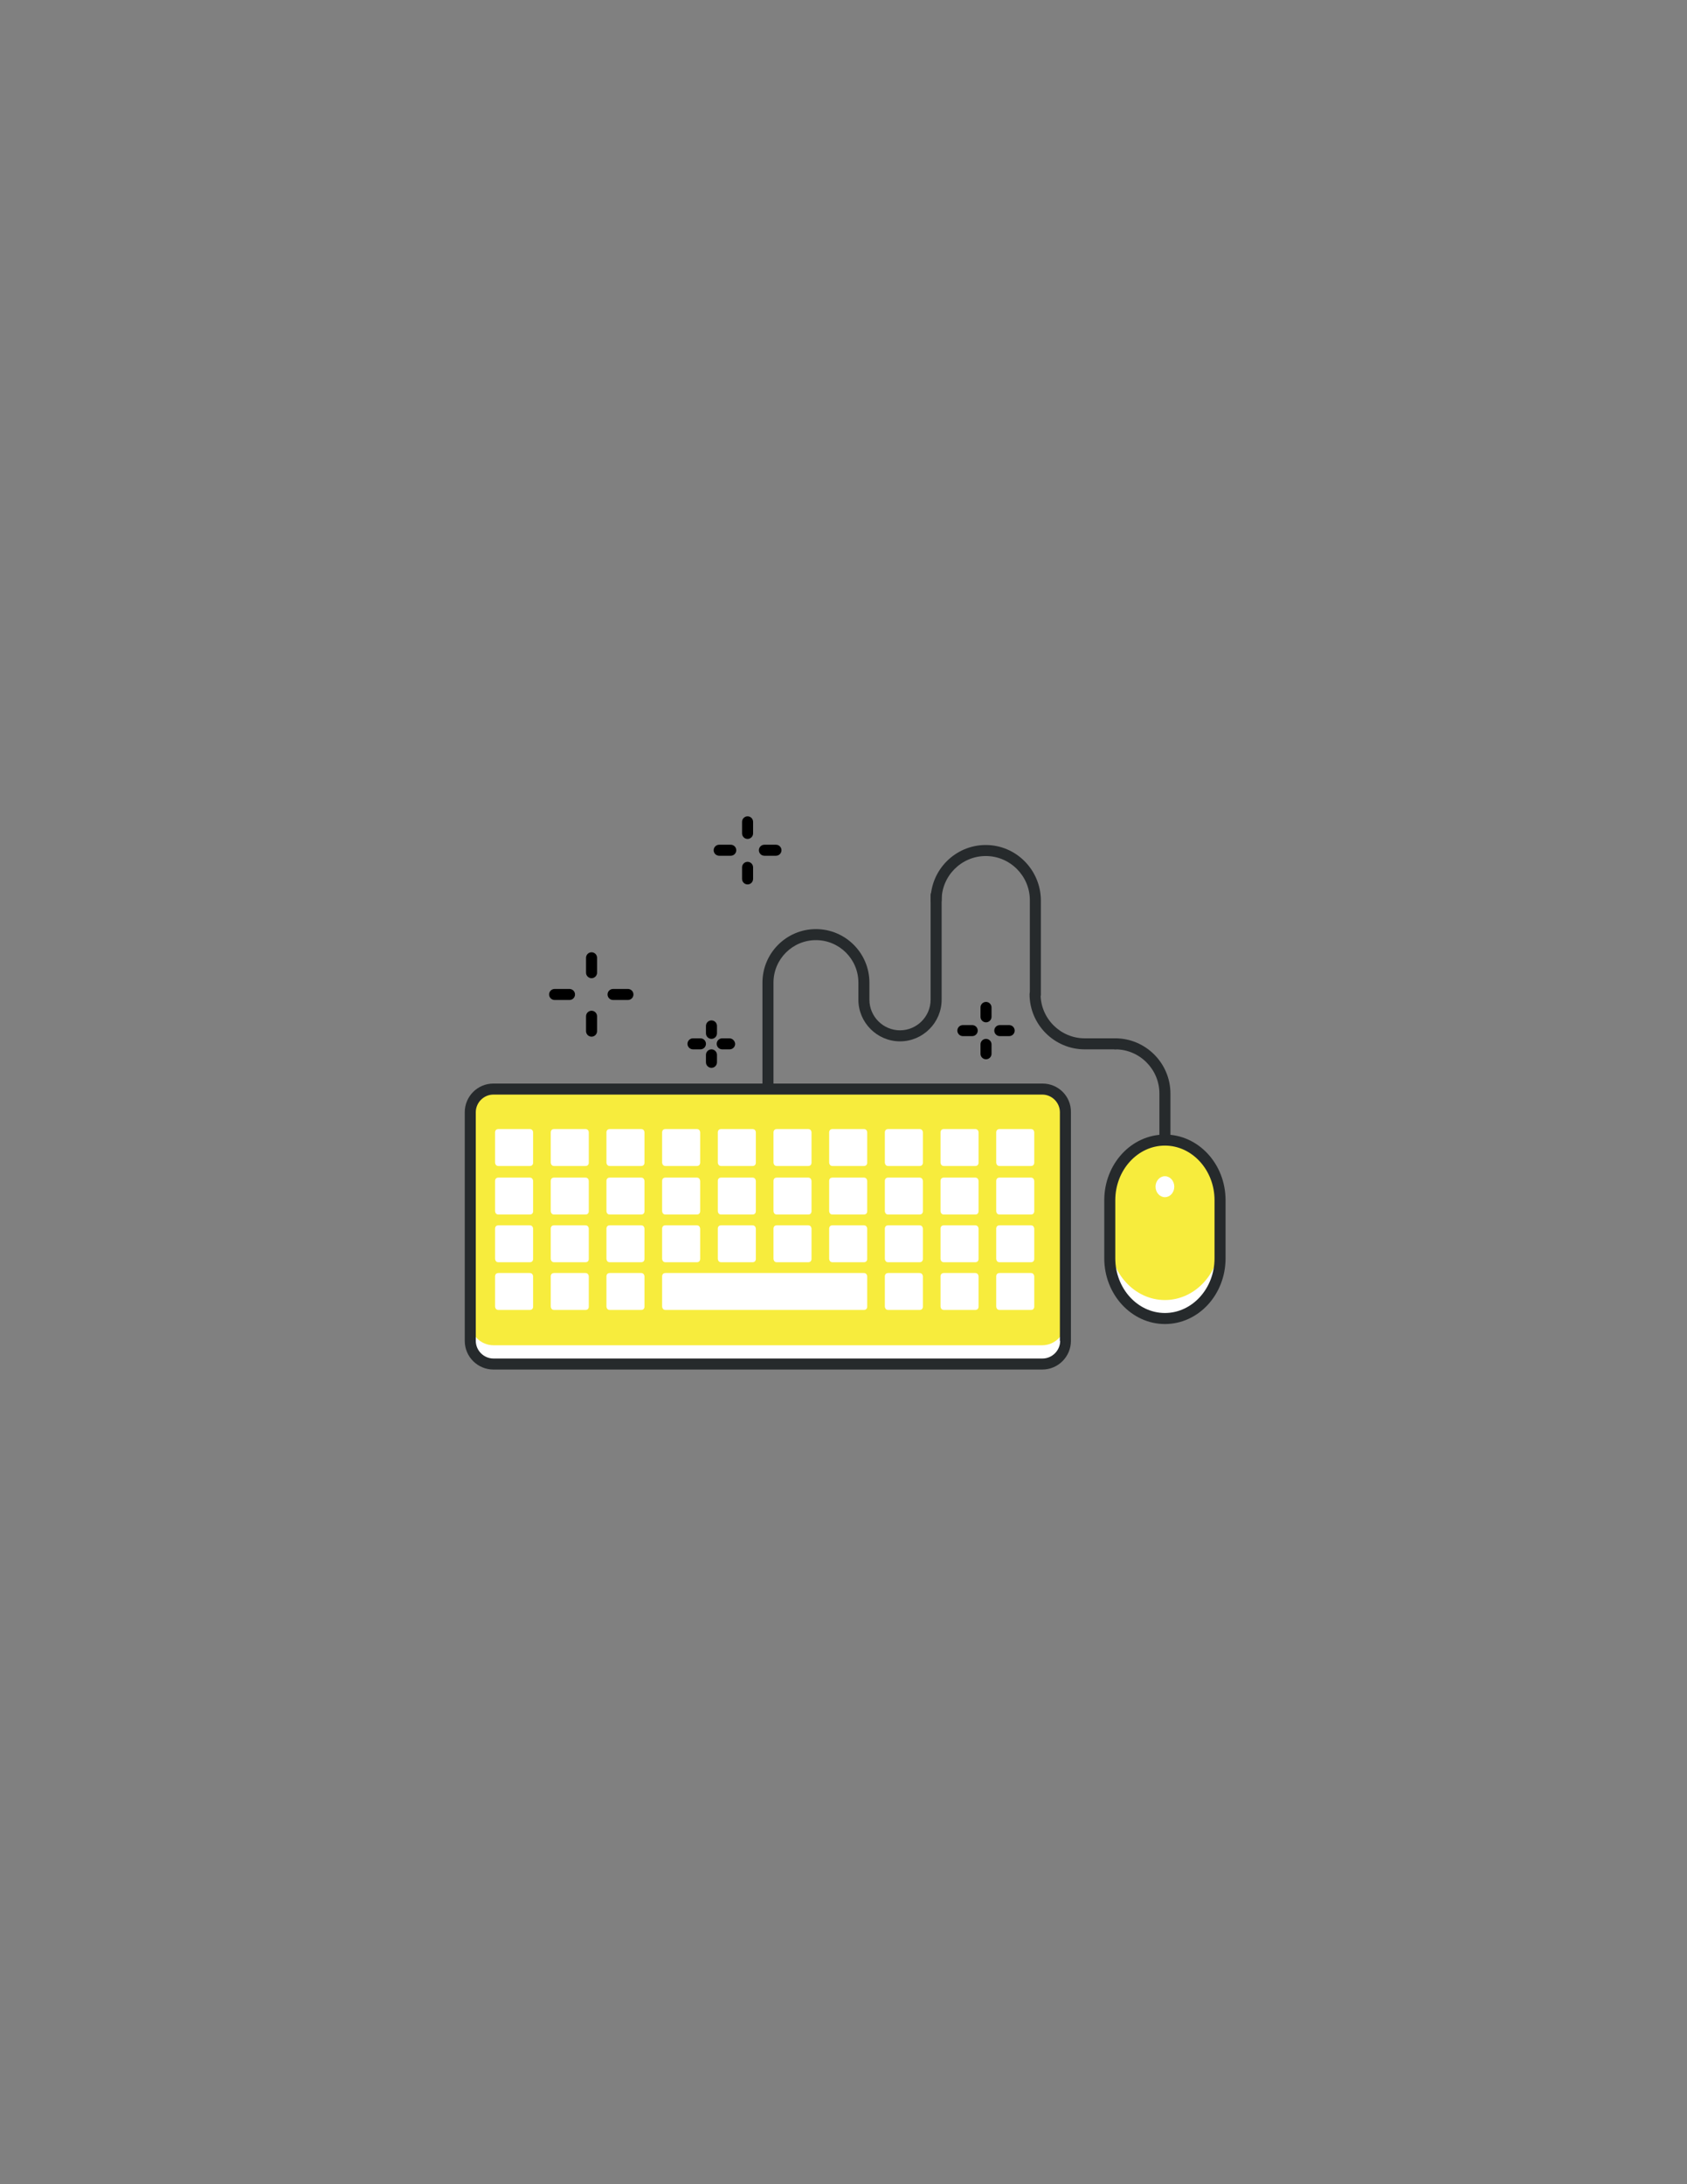 <?xml version="1.0" encoding="utf-8"?>
<!-- Generator: Adobe Illustrator 19.0.1, SVG Export Plug-In . SVG Version: 6.00 Build 0)  -->
<svg version="1.1" id="Layer_1" xmlns="http://www.w3.org/2000/svg" xmlns:xlink="http://www.w3.org/1999/xlink" x="0px" y="0px"
	 viewBox="0 0 612 792" style="enable-background:new 0 0 612 792;" xml:space="preserve">
<rect x="0" y="0" width="612" height="792" fill="#808080" stroke="none"/>
<style type="text/css">
	.st0{fill:#262A2C;}
	.st1{fill:#FFFFFF;}
	.st2{fill:#F7EC3D;}
</style>
<path class="st0" d="M339.6,322.6c-1.1,0-2,0.9-2,2v37.9c0,6.1-5,11.1-11.1,11.1c-6.1,0-11.1-5-11.1-11.1v-6.2
	c0-10.7-8.7-19.4-19.4-19.4s-19.4,8.7-19.4,19.4v40.3c0,1.1,0.9,2,2,2s2-0.9,2-2v-40.3c0-8.5,6.9-15.4,15.4-15.4
	c8.5,0,15.4,6.9,15.4,15.4v6.2c0,8.3,6.8,15.1,15.1,15.1c8.3,0,15.1-6.8,15.1-15.1v-37.9C341.6,323.5,340.7,322.6,339.6,322.6z"/>
<path class="st0" d="M357.6,306.4c-11,0-20,9-20,20c0,1.1,0.9,2,2,2c1.1,0,2-0.9,2-2c0-8.8,7.2-16,16-16s16,7.2,16,16v34.2
	c0,1.1,0.9,2,2,2c1.1,0,2-0.9,2-2v-34.2C377.5,315.4,368.6,306.4,357.6,306.4z"/>
<path class="st0" d="M404.6,376.5c-1.1,0-2,0.9-2,2c0,1.1,0.9,2,2,2c8.8,0,16,7.2,16,16v16.8c0,1.1,0.9,2,2,2c1.1,0,2-0.9,2-2v-16.8
	C424.6,385.5,415.6,376.5,404.6,376.5z"/>
<path class="st0" d="M404.6,376.5h-11.1c-8.8,0-16-7.2-16-16c0-1.1-0.9-2-2-2c-1.1,0-2,0.9-2,2c0,11,9,20,20,20h11.1
	c1.1,0,2-0.9,2-2C406.6,377.4,405.7,376.5,404.6,376.5z"/>
<path class="st1" d="M378.2,394.9H179c-4.6,0-8.4,3.8-8.4,8.4v82.9c0,4.6,3.8,8.4,8.4,8.4h199.1c4.6,0,8.4-3.8,8.4-8.4v-82.9
	C386.6,398.7,382.8,394.9,378.2,394.9z"/>
<path class="st2" d="M378.2,394.9H179c-4.6,0-8.4,3.8-8.4,8.4v76.1c0,4.6,3.8,8.4,8.4,8.4h199.1c4.6,0,8.4-3.8,8.4-8.4v-76.1
	C386.6,398.7,382.8,394.9,378.2,394.9z"/>
<path class="st0" d="M378.2,392.9H179c-5.8,0-10.4,4.7-10.4,10.4v82.9c0,5.8,4.7,10.4,10.4,10.4h199.1c5.8,0,10.4-4.7,10.4-10.4
	v-82.9C388.6,397.5,383.9,392.9,378.2,392.9z M384.6,486.2c0,3.5-2.9,6.4-6.4,6.4H179c-3.5,0-6.4-2.9-6.4-6.4v-82.9
	c0-3.5,2.9-6.4,6.4-6.4h199.1c3.5,0,6.4,2.9,6.4,6.4V486.2z"/>
<path class="st1" d="M192.2,409.4c-1.3,0-8.9,0-8.9,0s-1.3,0-2.5,0c-1.3,0-1.2,1.3-1.2,1.3v5.4v5.4c0,0,0,1.3,1.2,1.3
	c1.3,0,2.5,0,2.5,0s7.6,0,8.9,0c1.3,0,1.2-1.3,1.2-1.3v-5.4v-5.4C193.4,410.6,193.4,409.4,192.2,409.4z"/>
<path class="st1" d="M212.4,409.4c-1.3,0-8.9,0-8.9,0s-1.3,0-2.5,0c-1.3,0-1.2,1.3-1.2,1.3v5.4v5.4c0,0,0,1.3,1.2,1.3
	c1.3,0,2.5,0,2.5,0s7.6,0,8.9,0c1.3,0,1.2-1.3,1.2-1.3v-5.4v-5.4C213.6,410.6,213.6,409.4,212.4,409.4z"/>
<path class="st1" d="M232.6,409.4c-1.3,0-8.9,0-8.9,0s-1.3,0-2.5,0c-1.3,0-1.2,1.3-1.2,1.3v5.4v5.4c0,0,0,1.3,1.2,1.3
	c1.3,0,2.5,0,2.5,0s7.6,0,8.9,0c1.3,0,1.2-1.3,1.2-1.3v-5.4v-5.4C233.8,410.6,233.8,409.4,232.6,409.4z"/>
<path class="st1" d="M252.8,409.4c-1.3,0-8.9,0-8.9,0s-1.3,0-2.5,0c-1.3,0-1.2,1.3-1.2,1.3v5.4v5.4c0,0,0,1.3,1.2,1.3
	c1.3,0,2.5,0,2.5,0s7.6,0,8.9,0c1.3,0,1.2-1.3,1.2-1.3v-5.4v-5.4C254,410.6,254,409.4,252.8,409.4z"/>
<path class="st1" d="M273,409.4c-1.3,0-8.9,0-8.9,0s-1.3,0-2.5,0c-1.3,0-1.2,1.3-1.2,1.3v5.4v5.4c0,0,0,1.3,1.2,1.3
	c1.3,0,2.5,0,2.5,0s7.6,0,8.9,0c1.3,0,1.2-1.3,1.2-1.3v-5.4v-5.4C274.2,410.6,274.2,409.4,273,409.4z"/>
<path class="st1" d="M293.2,409.4c-1.3,0-8.9,0-8.9,0s-1.3,0-2.5,0c-1.3,0-1.2,1.3-1.2,1.3v5.4v5.4c0,0,0,1.3,1.2,1.3
	c1.3,0,2.5,0,2.5,0s7.6,0,8.9,0c1.3,0,1.2-1.3,1.2-1.3v-5.4v-5.4C294.4,410.6,294.4,409.4,293.2,409.4z"/>
<path class="st1" d="M313.4,409.4c-1.3,0-8.9,0-8.9,0s-1.3,0-2.5,0c-1.3,0-1.2,1.3-1.2,1.3v5.4v5.4c0,0,0,1.3,1.2,1.3
	c1.3,0,2.5,0,2.5,0s7.6,0,8.9,0c1.3,0,1.2-1.3,1.2-1.3v-5.4v-5.4C314.6,410.6,314.6,409.4,313.4,409.4z"/>
<path class="st1" d="M333.6,409.4c-1.3,0-8.9,0-8.9,0s-1.3,0-2.5,0c-1.3,0-1.2,1.3-1.2,1.3v5.4v5.4c0,0,0,1.3,1.2,1.3
	c1.3,0,2.5,0,2.5,0s7.6,0,8.9,0c1.3,0,1.2-1.3,1.2-1.3v-5.4v-5.4C334.8,410.6,334.8,409.4,333.6,409.4z"/>
<path class="st1" d="M353.8,409.4c-1.3,0-8.9,0-8.9,0s-1.3,0-2.5,0c-1.3,0-1.2,1.3-1.2,1.3v5.4v5.4c0,0,0,1.3,1.2,1.3
	c1.3,0,2.5,0,2.5,0s7.6,0,8.9,0c1.3,0,1.2-1.3,1.2-1.3v-5.4v-5.4C355,410.6,355,409.4,353.8,409.4z"/>
<path class="st1" d="M374,409.4c-1.3,0-8.9,0-8.9,0s-1.3,0-2.5,0c-1.3,0-1.2,1.3-1.2,1.3v5.4v5.4c0,0,0,1.3,1.2,1.3
	c1.3,0,2.5,0,2.5,0s7.6,0,8.9,0c1.3,0,1.2-1.3,1.2-1.3v-5.4v-5.4C375.2,410.6,375.2,409.4,374,409.4z"/>
<path class="st1" d="M192.2,427c-1.3,0-8.9,0-8.9,0s-1.3,0-2.5,0c-1.3,0-1.2,1.3-1.2,1.3v5.4v5.4c0,0,0,1.3,1.2,1.3
	c1.3,0,2.5,0,2.5,0s7.6,0,8.9,0c1.3,0,1.2-1.3,1.2-1.3v-5.4v-5.4C193.4,428.3,193.4,427,192.2,427z"/>
<path class="st1" d="M212.4,427c-1.3,0-8.9,0-8.9,0s-1.3,0-2.5,0c-1.3,0-1.2,1.3-1.2,1.3v5.4v5.4c0,0,0,1.3,1.2,1.3
	c1.3,0,2.5,0,2.5,0s7.6,0,8.9,0c1.3,0,1.2-1.3,1.2-1.3v-5.4v-5.4C213.6,428.3,213.6,427,212.4,427z"/>
<path class="st1" d="M232.6,427c-1.3,0-8.9,0-8.9,0s-1.3,0-2.5,0c-1.3,0-1.2,1.3-1.2,1.3v5.4v5.4c0,0,0,1.3,1.2,1.3
	c1.3,0,2.5,0,2.5,0s7.6,0,8.9,0c1.3,0,1.2-1.3,1.2-1.3v-5.4v-5.4C233.8,428.3,233.8,427,232.6,427z"/>
<path class="st1" d="M252.8,427c-1.3,0-8.9,0-8.9,0s-1.3,0-2.5,0c-1.3,0-1.2,1.3-1.2,1.3v5.4v5.4c0,0,0,1.3,1.2,1.3
	c1.3,0,2.5,0,2.5,0s7.6,0,8.9,0c1.3,0,1.2-1.3,1.2-1.3v-5.4v-5.4C254,428.3,254,427,252.8,427z"/>
<path class="st1" d="M273,427c-1.3,0-8.9,0-8.9,0s-1.3,0-2.5,0c-1.3,0-1.2,1.3-1.2,1.3v5.4v5.4c0,0,0,1.3,1.2,1.3c1.3,0,2.5,0,2.5,0
	s7.6,0,8.9,0c1.3,0,1.2-1.3,1.2-1.3v-5.4v-5.4C274.2,428.3,274.2,427,273,427z"/>
<path class="st1" d="M293.2,427c-1.3,0-8.9,0-8.9,0s-1.3,0-2.5,0c-1.3,0-1.2,1.3-1.2,1.3v5.4v5.4c0,0,0,1.3,1.2,1.3
	c1.3,0,2.5,0,2.5,0s7.6,0,8.9,0c1.3,0,1.2-1.3,1.2-1.3v-5.4v-5.4C294.4,428.3,294.4,427,293.2,427z"/>
<path class="st1" d="M313.4,427c-1.3,0-8.9,0-8.9,0s-1.3,0-2.5,0c-1.3,0-1.2,1.3-1.2,1.3v5.4v5.4c0,0,0,1.3,1.2,1.3
	c1.3,0,2.5,0,2.5,0s7.6,0,8.9,0c1.3,0,1.2-1.3,1.2-1.3v-5.4v-5.4C314.6,428.3,314.6,427,313.4,427z"/>
<path class="st1" d="M333.6,427c-1.3,0-8.9,0-8.9,0s-1.3,0-2.5,0c-1.3,0-1.2,1.3-1.2,1.3v5.4v5.4c0,0,0,1.3,1.2,1.3
	c1.3,0,2.5,0,2.5,0s7.6,0,8.9,0c1.3,0,1.2-1.3,1.2-1.3v-5.4v-5.4C334.8,428.3,334.8,427,333.6,427z"/>
<path class="st1" d="M353.8,427c-1.3,0-8.9,0-8.9,0s-1.3,0-2.5,0c-1.3,0-1.2,1.3-1.2,1.3v5.4v5.4c0,0,0,1.3,1.2,1.3
	c1.3,0,2.5,0,2.5,0s7.6,0,8.9,0c1.3,0,1.2-1.3,1.2-1.3v-5.4v-5.4C355,428.3,355,427,353.8,427z"/>
<path class="st1" d="M374,427c-1.3,0-8.9,0-8.9,0s-1.3,0-2.5,0c-1.3,0-1.2,1.3-1.2,1.3v5.4v5.4c0,0,0,1.3,1.2,1.3c1.3,0,2.5,0,2.5,0
	s7.6,0,8.9,0c1.3,0,1.2-1.3,1.2-1.3v-5.4v-5.4C375.2,428.3,375.2,427,374,427z"/>
<path class="st1" d="M192.2,444.3c-1.3,0-8.9,0-8.9,0s-1.3,0-2.5,0c-1.3,0-1.2,1.3-1.2,1.3v5.4v5.4c0,0,0,1.3,1.2,1.3
	c1.3,0,2.5,0,2.5,0s7.6,0,8.9,0c1.3,0,1.2-1.3,1.2-1.3V451v-5.4C193.4,445.6,193.4,444.3,192.2,444.3z"/>
<path class="st1" d="M212.4,444.3c-1.3,0-8.9,0-8.9,0s-1.3,0-2.5,0c-1.3,0-1.2,1.3-1.2,1.3v5.4v5.4c0,0,0,1.3,1.2,1.3
	c1.3,0,2.5,0,2.5,0s7.6,0,8.9,0c1.3,0,1.2-1.3,1.2-1.3V451v-5.4C213.6,445.6,213.6,444.3,212.4,444.3z"/>
<path class="st1" d="M232.6,444.3c-1.3,0-8.9,0-8.9,0s-1.3,0-2.5,0c-1.3,0-1.2,1.3-1.2,1.3v5.4v5.4c0,0,0,1.3,1.2,1.3
	c1.3,0,2.5,0,2.5,0s7.6,0,8.9,0c1.3,0,1.2-1.3,1.2-1.3V451v-5.4C233.8,445.6,233.8,444.3,232.6,444.3z"/>
<path class="st1" d="M252.8,444.3c-1.3,0-8.9,0-8.9,0s-1.3,0-2.5,0c-1.3,0-1.2,1.3-1.2,1.3v5.4v5.4c0,0,0,1.3,1.2,1.3
	c1.3,0,2.5,0,2.5,0s7.6,0,8.9,0c1.3,0,1.2-1.3,1.2-1.3V451v-5.4C254,445.6,254,444.3,252.8,444.3z"/>
<path class="st1" d="M273,444.3c-1.3,0-8.9,0-8.9,0s-1.3,0-2.5,0c-1.3,0-1.2,1.3-1.2,1.3v5.4v5.4c0,0,0,1.3,1.2,1.3
	c1.3,0,2.5,0,2.5,0s7.6,0,8.9,0c1.3,0,1.2-1.3,1.2-1.3V451v-5.4C274.2,445.6,274.2,444.3,273,444.3z"/>
<path class="st1" d="M293.2,444.3c-1.3,0-8.9,0-8.9,0s-1.3,0-2.5,0c-1.3,0-1.2,1.3-1.2,1.3v5.4v5.4c0,0,0,1.3,1.2,1.3
	c1.3,0,2.5,0,2.5,0s7.6,0,8.9,0c1.3,0,1.2-1.3,1.2-1.3V451v-5.4C294.4,445.6,294.4,444.3,293.2,444.3z"/>
<path class="st1" d="M313.4,444.3c-1.3,0-8.9,0-8.9,0s-1.3,0-2.5,0c-1.3,0-1.2,1.3-1.2,1.3v5.4v5.4c0,0,0,1.3,1.2,1.3
	c1.3,0,2.5,0,2.5,0s7.6,0,8.9,0c1.3,0,1.2-1.3,1.2-1.3V451v-5.4C314.6,445.6,314.6,444.3,313.4,444.3z"/>
<path class="st1" d="M333.6,444.3c-1.3,0-8.9,0-8.9,0s-1.3,0-2.5,0c-1.3,0-1.2,1.3-1.2,1.3v5.4v5.4c0,0,0,1.3,1.2,1.3
	c1.3,0,2.5,0,2.5,0s7.6,0,8.9,0c1.3,0,1.2-1.3,1.2-1.3V451v-5.4C334.8,445.6,334.8,444.3,333.6,444.3z"/>
<path class="st1" d="M353.8,444.3c-1.3,0-8.9,0-8.9,0s-1.3,0-2.5,0c-1.3,0-1.2,1.3-1.2,1.3v5.4v5.4c0,0,0,1.3,1.2,1.3
	c1.3,0,2.5,0,2.5,0s7.6,0,8.9,0c1.3,0,1.2-1.3,1.2-1.3V451v-5.4C355,445.6,355,444.3,353.8,444.3z"/>
<path class="st1" d="M374,444.3c-1.3,0-8.9,0-8.9,0s-1.3,0-2.5,0c-1.3,0-1.2,1.3-1.2,1.3v5.4v5.4c0,0,0,1.3,1.2,1.3
	c1.3,0,2.5,0,2.5,0s7.6,0,8.9,0c1.3,0,1.2-1.3,1.2-1.3V451v-5.4C375.2,445.6,375.2,444.3,374,444.3z"/>
<path class="st1" d="M192.2,461.6c-1.3,0-8.9,0-8.9,0s-1.3,0-2.5,0c-1.3,0-1.2,1.3-1.2,1.3v5.4v5.4c0,0,0,1.3,1.2,1.3
	c1.3,0,2.5,0,2.5,0s7.6,0,8.9,0c1.3,0,1.2-1.3,1.2-1.3v-5.4v-5.4C193.4,462.9,193.4,461.6,192.2,461.6z"/>
<path class="st1" d="M212.4,461.6c-1.3,0-8.9,0-8.9,0s-1.3,0-2.5,0c-1.3,0-1.2,1.3-1.2,1.3v5.4v5.4c0,0,0,1.3,1.2,1.3
	c1.3,0,2.5,0,2.5,0s7.6,0,8.9,0c1.3,0,1.2-1.3,1.2-1.3v-5.4v-5.4C213.6,462.9,213.6,461.6,212.4,461.6z"/>
<path class="st1" d="M232.6,461.6c-1.3,0-8.9,0-8.9,0s-1.3,0-2.5,0c-1.3,0-1.2,1.3-1.2,1.3v5.4v5.4c0,0,0,1.3,1.2,1.3
	c1.3,0,2.5,0,2.5,0s7.6,0,8.9,0c1.3,0,1.2-1.3,1.2-1.3v-5.4v-5.4C233.8,462.9,233.8,461.6,232.6,461.6z"/>
<path class="st1" d="M313.4,461.6c-1.3,0-69.5,0-69.5,0s-1.3,0-2.5,0c-1.3,0-1.2,1.3-1.2,1.3v5.4v5.4c0,0,0,1.3,1.2,1.3
	c1.3,0,2.5,0,2.5,0s68.3,0,69.5,0c1.3,0,1.2-1.3,1.2-1.3v-5.4v-5.4C314.6,462.9,314.6,461.6,313.4,461.6z"/>
<path class="st1" d="M333.6,461.6c-1.3,0-8.9,0-8.9,0s-1.3,0-2.5,0c-1.3,0-1.2,1.3-1.2,1.3v5.4v5.4c0,0,0,1.3,1.2,1.3
	c1.3,0,2.5,0,2.5,0s7.6,0,8.9,0c1.3,0,1.2-1.3,1.2-1.3v-5.4v-5.4C334.8,462.9,334.8,461.6,333.6,461.6z"/>
<path class="st1" d="M353.8,461.6c-1.3,0-8.9,0-8.9,0s-1.3,0-2.5,0c-1.3,0-1.2,1.3-1.2,1.3v5.4v5.4c0,0,0,1.3,1.2,1.3
	c1.3,0,2.5,0,2.5,0s7.6,0,8.9,0c1.3,0,1.2-1.3,1.2-1.3v-5.4v-5.4C355,462.9,355,461.6,353.8,461.6z"/>
<path class="st1" d="M374,461.6c-1.3,0-8.9,0-8.9,0s-1.3,0-2.5,0c-1.3,0-1.2,1.3-1.2,1.3v5.4v5.4c0,0,0,1.3,1.2,1.3
	c1.3,0,2.5,0,2.5,0s7.6,0,8.9,0c1.3,0,1.2-1.3,1.2-1.3v-5.4v-5.4C375.2,462.9,375.2,461.6,374,461.6z"/>
<path class="st1" d="M422.6,413.4c-11,0-20,9.8-20,21.8v21.1c0,12,9,21.8,20,21.8c11,0,20-9.8,20-21.8v-21.1
	C442.6,423.2,433.6,413.4,422.6,413.4z"/>
<path class="st2" d="M422.6,413.4c-11,0-20,9.8-20,21.8v14.4c0,12,9,21.8,20,21.8c11,0,20-9.8,20-21.8v-14.4
	C442.6,423.2,433.6,413.4,422.6,413.4z"/>
<ellipse class="st1" cx="422.6" cy="430.3" rx="3.4" ry="3.8"/>
<path class="st0" d="M422.6,411.4c-12.2,0-22,10.7-22,23.8v21.1c0,13.1,9.9,23.8,22,23.8c12.2,0,22-10.7,22-23.8v-21.1
	C444.6,422,434.7,411.4,422.6,411.4z M440.6,456.3c0,10.9-8.1,19.8-18,19.8c-9.9,0-18-8.9-18-19.8v-21.1c0-10.9,8.1-19.8,18-19.8
	c9.9,0,18,8.9,18,19.8V456.3z"/>
<g>
	<path d="M214.6,345.3c-1.1,0-2,0.9-2,2v5.4c0,1.1,0.9,2,2,2c1.1,0,2-0.9,2-2v-5.4C216.6,346.2,215.7,345.3,214.6,345.3z"/>
	<path d="M214.6,366.5c-1.1,0-2,0.9-2,2v5.4c0,1.1,0.9,2,2,2c1.1,0,2-0.9,2-2v-5.4C216.6,367.4,215.7,366.5,214.6,366.5z"/>
	<path d="M227.8,358.6h-5.4c-1.1,0-2,0.9-2,2c0,1.1,0.9,2,2,2h5.4c1.1,0,2-0.9,2-2C229.8,359.5,228.9,358.6,227.8,358.6z"/>
	<path d="M206.6,358.6h-5.4c-1.1,0-2,0.9-2,2c0,1.1,0.9,2,2,2h5.4c1.1,0,2-0.9,2-2C208.6,359.5,207.7,358.6,206.6,358.6z"/>
</g>
<g>
	<path d="M258.1,370c-1.1,0-2,0.9-2,2v2.7c0,1.1,0.9,2,2,2c1.1,0,2-0.9,2-2V372C260.1,370.9,259.2,370,258.1,370z"/>
	<path d="M258.1,380.5c-1.1,0-2,0.9-2,2v2.7c0,1.1,0.9,2,2,2c1.1,0,2-0.9,2-2v-2.7C260.1,381.4,259.2,380.5,258.1,380.5z"/>
	<path d="M264.6,376.5H262c-1.1,0-2,0.9-2,2c0,1.1,0.9,2,2,2h2.7c1.1,0,2-0.9,2-2C266.6,377.4,265.7,376.5,264.6,376.5z"/>
	<path d="M254.1,376.5h-2.7c-1.1,0-2,0.9-2,2c0,1.1,0.9,2,2,2h2.7c1.1,0,2-0.9,2-2C256.1,377.4,255.2,376.5,254.1,376.5z"/>
</g>
<g>
	<path d="M271.2,296c-1.1,0-2,0.9-2,2v4.2c0,1.1,0.9,2,2,2c1.1,0,2-0.9,2-2V298C273.2,296.9,272.3,296,271.2,296z"/>
	<path d="M271.2,312.5c-1.1,0-2,0.9-2,2v4.2c0,1.1,0.9,2,2,2c1.1,0,2-0.9,2-2v-4.2C273.2,313.4,272.3,312.5,271.2,312.5z"/>
	<path d="M281.5,306.3h-4.2c-1.1,0-2,0.9-2,2c0,1.1,0.9,2,2,2h4.2c1.1,0,2-0.9,2-2C283.5,307.2,282.6,306.3,281.5,306.3z"/>
	<path d="M265.1,306.3h-4.2c-1.1,0-2,0.9-2,2c0,1.1,0.9,2,2,2h4.2c1.1,0,2-0.9,2-2C267.1,307.2,266.2,306.3,265.1,306.3z"/>
</g>
<g>
	<path d="M357.7,363.3c-1.1,0-2,0.9-2,2v3.4c0,1.1,0.9,2,2,2s2-0.9,2-2v-3.4C359.7,364.2,358.8,363.3,357.7,363.3z"/>
	<path d="M357.7,376.7c-1.1,0-2,0.9-2,2v3.4c0,1.1,0.9,2,2,2s2-0.9,2-2v-3.4C359.7,377.6,358.8,376.7,357.7,376.7z"/>
	<path d="M366.1,371.7h-3.4c-1.1,0-2,0.9-2,2s0.9,2,2,2h3.4c1.1,0,2-0.9,2-2S367.2,371.7,366.1,371.7z"/>
	<path d="M352.7,371.7h-3.4c-1.1,0-2,0.9-2,2s0.9,2,2,2h3.4c1.1,0,2-0.9,2-2S353.8,371.7,352.7,371.7z"/>
</g>
</svg>
